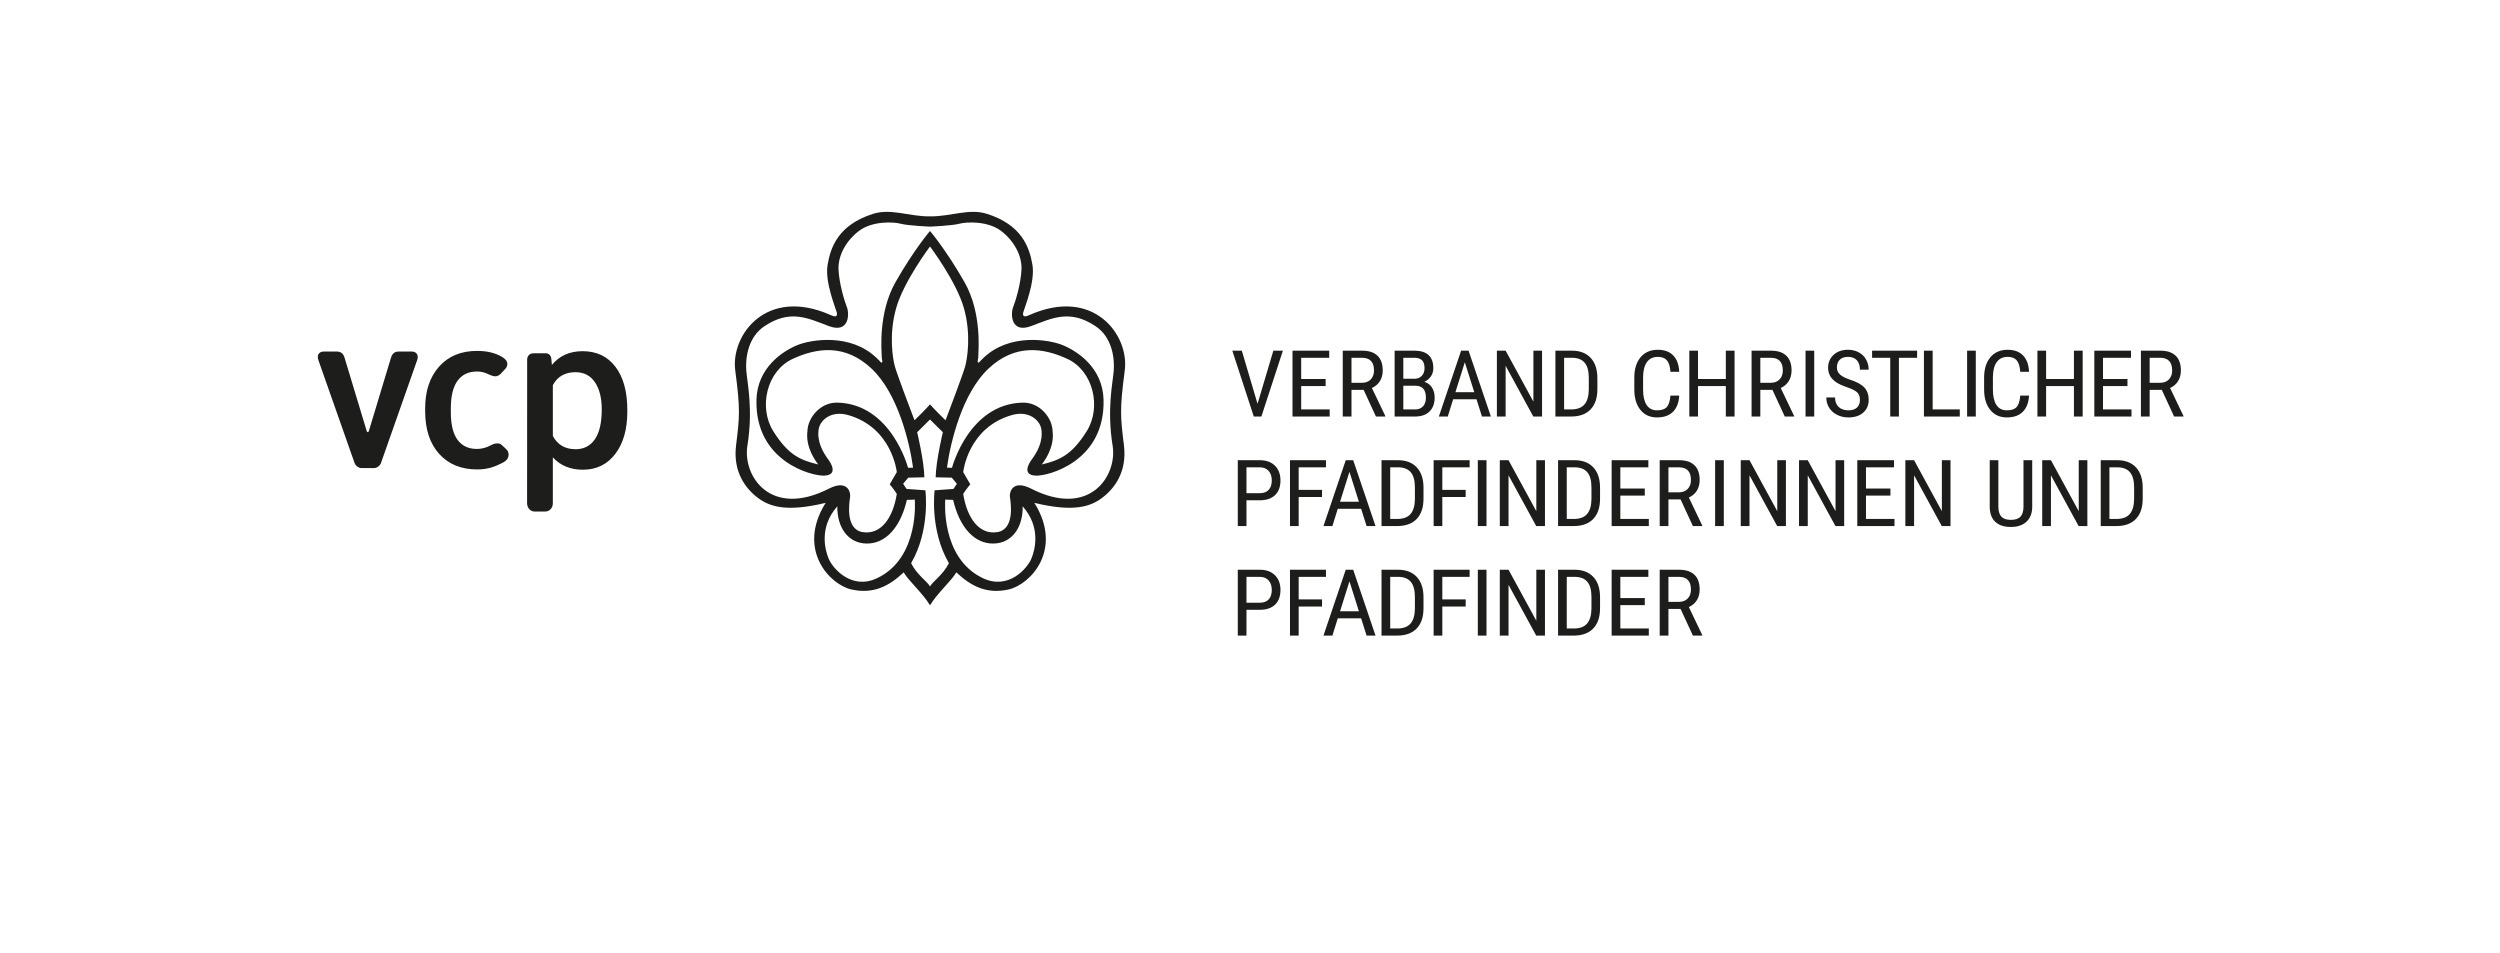<?xml version="1.0" encoding="UTF-8"?>
<svg xmlns="http://www.w3.org/2000/svg" xmlns:xlink="http://www.w3.org/1999/xlink" width="2006.93pt" height="765.35pt" viewBox="0 0 2006.93 765.35" version="1.1">
<g id="surface1">
<path style=" stroke:none;fill-rule:nonzero;fill:rgb(11.4%,11.4%,10.599%);fill-opacity:1;" d="M 996.895 281.512 L 989.273 281.512 L 1006.5 334.375 L 1012.602 334.375 L 1029.871 281.512 L 1022.207 281.512 L 1009.516 324.172 Z M 1064.188 304.242 L 1044.555 304.242 L 1044.555 287.211 L 1067.051 287.211 L 1067.051 281.512 L 1037.582 281.512 L 1037.582 334.375 L 1067.434 334.375 L 1067.434 328.676 L 1044.555 328.676 L 1044.555 309.941 L 1064.188 309.941 Z M 1104.574 334.375 L 1112.078 334.375 L 1112.078 333.941 L 1101.328 311.465 C 1104.098 310.23 1106.242 308.398 1107.75 305.965 C 1109.266 303.535 1110.023 300.684 1110.023 297.414 C 1110.023 292.215 1108.625 288.262 1105.828 285.562 C 1103.035 282.863 1098.918 281.512 1093.477 281.512 L 1077.922 281.512 L 1077.922 334.375 L 1084.941 334.375 L 1084.941 312.988 L 1094.699 312.988 Z M 1084.941 287.211 L 1093.324 287.211 C 1099.781 287.211 1103.012 290.609 1103.012 297.395 C 1103.012 300.402 1102.137 302.805 1100.398 304.598 C 1098.652 306.391 1096.324 307.289 1093.402 307.289 L 1084.941 307.289 Z M 1135.918 334.375 C 1140.977 334.375 1144.867 333.016 1147.602 330.305 C 1150.332 327.598 1151.699 323.871 1151.699 319.129 C 1151.699 315.953 1150.953 313.242 1149.469 310.992 C 1147.984 308.746 1145.969 307.254 1143.43 306.527 C 1145.641 305.488 1147.395 304.023 1148.688 302.137 C 1149.98 300.246 1150.633 298.07 1150.633 295.598 C 1150.633 290.906 1149.355 287.383 1146.801 285.035 C 1144.246 282.684 1140.438 281.512 1135.383 281.512 L 1119.562 281.512 L 1119.562 334.375 Z M 1136.223 309.648 C 1141.863 309.648 1144.684 312.832 1144.684 319.195 C 1144.684 322.199 1143.91 324.531 1142.359 326.191 C 1140.809 327.844 1138.711 328.676 1136.066 328.676 L 1126.539 328.676 L 1126.539 309.648 Z M 1126.539 287.211 L 1135.383 287.211 C 1138.152 287.211 1140.207 287.879 1141.559 289.195 C 1142.906 290.52 1143.578 292.633 1143.578 295.543 C 1143.578 298.117 1142.836 300.18 1141.348 301.734 C 1139.863 303.285 1137.914 304.062 1135.496 304.062 L 1126.539 304.062 Z M 1189.684 334.375 L 1196.848 334.375 L 1178.93 281.512 L 1172.945 281.512 L 1155.066 334.375 L 1162.234 334.375 L 1166.543 320.543 L 1185.297 320.543 Z M 1175.918 290.809 L 1183.504 314.84 L 1168.367 314.84 Z M 1237.914 281.512 L 1230.98 281.512 L 1230.98 322.43 L 1208.676 281.512 L 1201.66 281.512 L 1201.66 334.375 L 1208.676 334.375 L 1208.676 293.641 L 1230.898 334.375 L 1237.914 334.375 Z M 1261.066 334.375 C 1267.977 334.375 1273.25 332.469 1276.887 328.656 C 1280.52 324.844 1282.336 319.441 1282.336 312.449 L 1282.336 303.59 C 1282.336 296.594 1280.551 291.164 1276.965 287.305 C 1273.379 283.441 1268.348 281.512 1261.867 281.512 L 1248.637 281.512 L 1248.637 334.375 Z M 1261.867 287.211 C 1266.414 287.211 1269.812 288.516 1272.066 291.121 C 1274.312 293.723 1275.441 297.809 1275.441 303.383 L 1275.441 312.758 C 1275.387 318.016 1274.23 321.984 1271.969 324.66 C 1269.707 327.336 1266.121 328.676 1261.219 328.676 L 1255.617 328.676 L 1255.617 287.211 Z M 1340.984 317.566 C 1340.605 322.02 1339.613 325.105 1338.016 326.824 C 1336.414 328.543 1333.797 329.398 1330.164 329.398 C 1326.523 329.398 1323.762 327.973 1321.871 325.117 C 1319.977 322.262 1319.027 318.156 1319.027 312.809 L 1319.027 303.113 C 1319.027 297.668 1320.043 293.539 1322.078 290.719 C 1324.113 287.898 1327.023 286.484 1330.809 286.484 C 1334.09 286.484 1336.527 287.41 1338.129 289.246 C 1339.73 291.086 1340.684 294.164 1340.984 298.469 L 1348.035 298.469 C 1347.781 292.781 1346.191 288.41 1343.258 285.363 C 1340.32 282.316 1336.168 280.785 1330.809 280.785 C 1324.992 280.785 1320.395 282.785 1317.031 286.777 C 1313.66 290.773 1311.977 296.203 1311.977 303.082 L 1311.977 312.664 C 1311.977 319.562 1313.617 325.027 1316.895 329.055 C 1320.168 333.086 1324.594 335.102 1330.164 335.102 C 1335.699 335.102 1339.988 333.594 1343.027 330.582 C 1346.062 327.566 1347.734 323.23 1348.035 317.566 Z M 1392.465 281.512 L 1385.445 281.512 L 1385.445 304.242 L 1363.109 304.242 L 1363.109 281.512 L 1356.133 281.512 L 1356.133 334.375 L 1363.109 334.375 L 1363.109 309.941 L 1385.445 309.941 L 1385.445 334.375 L 1392.465 334.375 Z M 1432.766 334.375 L 1440.277 334.375 L 1440.277 333.941 L 1429.527 311.465 C 1432.297 310.23 1434.434 308.398 1435.949 305.965 C 1437.465 303.535 1438.219 300.684 1438.219 297.414 C 1438.219 292.215 1436.82 288.262 1434.023 285.562 C 1431.227 282.863 1427.109 281.512 1421.676 281.512 L 1406.117 281.512 L 1406.117 334.375 L 1413.133 334.375 L 1413.133 312.988 L 1422.895 312.988 Z M 1413.133 287.211 L 1421.523 287.211 C 1427.973 287.211 1431.203 290.609 1431.203 297.395 C 1431.203 300.402 1430.332 302.805 1428.594 304.598 C 1426.852 306.391 1424.52 307.289 1421.598 307.289 L 1413.133 307.289 Z M 1456.41 281.512 L 1449.438 281.512 L 1449.438 334.375 L 1456.41 334.375 Z M 1490.77 327.152 C 1489.223 328.652 1486.906 329.398 1483.832 329.398 C 1480.527 329.398 1477.914 328.496 1475.996 326.68 C 1474.078 324.863 1473.117 322.324 1473.117 319.055 L 1466.105 319.055 C 1466.105 322.199 1466.887 324.988 1468.449 327.422 C 1470.012 329.852 1472.16 331.742 1474.891 333.086 C 1477.621 334.43 1480.605 335.102 1483.832 335.102 C 1488.863 335.102 1492.84 333.812 1495.766 331.234 C 1498.688 328.656 1500.145 325.227 1500.145 320.941 C 1500.145 316.875 1498.973 313.586 1496.621 311.066 C 1494.27 308.551 1490.363 306.43 1484.898 304.707 C 1481.391 303.52 1478.801 302.176 1477.125 300.672 C 1475.445 299.168 1474.609 297.301 1474.609 295.07 C 1474.609 292.355 1475.383 290.246 1476.934 288.742 C 1478.48 287.238 1480.668 286.484 1483.488 286.484 C 1486.59 286.484 1488.969 287.383 1490.617 289.176 C 1492.27 290.965 1493.094 293.492 1493.094 296.762 L 1500.113 296.762 C 1500.113 293.809 1499.422 291.102 1498.051 288.633 C 1496.68 286.168 1494.719 284.242 1492.18 282.863 C 1489.641 281.48 1486.738 280.785 1483.488 280.785 C 1478.734 280.785 1474.891 282.145 1471.957 284.852 C 1469.023 287.566 1467.551 291.012 1467.551 295.203 C 1467.551 297.621 1468.07 299.77 1469.102 301.645 C 1470.125 303.52 1471.68 305.191 1473.75 306.656 C 1475.82 308.121 1478.812 309.516 1482.727 310.852 C 1486.637 312.18 1489.348 313.547 1490.848 314.953 C 1492.348 316.355 1493.094 318.375 1493.094 321.012 C 1493.094 323.605 1492.32 325.648 1490.77 327.152 M 1539.008 281.512 L 1502.867 281.512 L 1502.867 287.211 L 1517.43 287.211 L 1517.43 334.375 L 1524.402 334.375 L 1524.402 287.211 L 1539.008 287.211 Z M 1551.484 281.512 L 1544.473 281.512 L 1544.473 334.375 L 1573.25 334.375 L 1573.25 328.676 L 1551.484 328.676 Z M 1586.109 281.512 L 1579.137 281.512 L 1579.137 334.375 L 1586.109 334.375 Z M 1621.805 317.566 C 1621.426 322.02 1620.434 325.105 1618.832 326.824 C 1617.23 328.543 1614.609 329.398 1610.977 329.398 C 1607.344 329.398 1604.578 327.973 1602.684 325.117 C 1600.793 322.262 1599.848 318.156 1599.848 312.809 L 1599.848 303.113 C 1599.848 297.668 1600.863 293.539 1602.895 290.719 C 1604.926 287.898 1607.836 286.484 1611.625 286.484 C 1614.902 286.484 1617.348 287.41 1618.941 289.246 C 1620.543 291.086 1621.496 294.164 1621.805 298.469 L 1628.855 298.469 C 1628.602 292.781 1627.008 288.41 1624.07 285.363 C 1621.137 282.316 1616.988 280.785 1611.625 280.785 C 1605.805 280.785 1601.211 282.785 1597.844 286.777 C 1594.477 290.773 1592.793 296.203 1592.793 303.082 L 1592.793 312.664 C 1592.793 319.562 1594.43 325.027 1597.715 329.055 C 1600.988 333.086 1605.41 335.102 1610.977 335.102 C 1616.516 335.102 1620.809 333.594 1623.84 330.582 C 1626.879 327.566 1628.551 323.23 1628.855 317.566 Z M 1671.906 281.512 L 1664.895 281.512 L 1664.895 304.242 L 1642.555 304.242 L 1642.555 281.512 L 1635.578 281.512 L 1635.578 334.375 L 1642.555 334.375 L 1642.555 309.941 L 1664.895 309.941 L 1664.895 334.375 L 1671.906 334.375 Z M 1707.867 304.242 L 1688.234 304.242 L 1688.234 287.211 L 1710.727 287.211 L 1710.727 281.512 L 1681.258 281.512 L 1681.258 334.375 L 1711.109 334.375 L 1711.109 328.676 L 1688.234 328.676 L 1688.234 309.941 L 1707.867 309.941 Z M 1745.316 334.375 L 1752.824 334.375 L 1752.824 333.941 L 1742.078 311.465 C 1744.848 310.23 1746.984 308.398 1748.5 305.965 C 1750.008 303.535 1750.766 300.684 1750.766 297.414 C 1750.766 292.215 1749.367 288.262 1746.574 285.562 C 1743.777 282.863 1739.66 281.512 1734.223 281.512 L 1718.668 281.512 L 1718.668 334.375 L 1725.684 334.375 L 1725.684 312.988 L 1735.441 312.988 Z M 1725.684 287.211 L 1734.066 287.211 C 1740.523 287.211 1743.75 290.609 1743.75 297.395 C 1743.75 300.402 1742.883 302.805 1741.141 304.598 C 1739.398 306.391 1737.066 307.289 1734.145 307.289 L 1725.684 307.289 Z M 1011.84 401.613 C 1016.949 401.512 1020.902 400.094 1023.711 397.344 C 1026.52 394.598 1027.926 390.68 1027.926 385.602 C 1027.926 380.715 1026.449 376.797 1023.508 373.855 C 1020.559 370.918 1016.504 369.441 1011.348 369.441 L 993.656 369.441 L 993.656 422.305 L 1000.633 422.305 L 1000.633 401.613 Z M 1000.633 375.148 L 1011.379 375.148 C 1014.355 375.148 1016.695 376.102 1018.398 378.016 C 1020.098 379.934 1020.953 382.48 1020.953 385.656 C 1020.953 388.953 1020.121 391.488 1018.473 393.254 C 1016.82 395.027 1014.441 395.91 1011.348 395.91 L 1000.633 395.91 Z M 1061.293 393.258 L 1042.539 393.258 L 1042.539 375.148 L 1064.457 375.148 L 1064.457 369.441 L 1035.562 369.441 L 1035.562 422.305 L 1042.539 422.305 L 1042.539 398.961 L 1061.293 398.961 Z M 1097.062 422.305 L 1104.23 422.305 L 1086.312 369.441 L 1080.328 369.441 L 1062.449 422.305 L 1069.613 422.305 L 1073.922 408.473 L 1092.68 408.473 Z M 1083.305 378.742 L 1090.887 402.773 L 1075.754 402.773 Z M 1121.473 422.305 C 1128.387 422.305 1133.66 420.398 1137.293 416.59 C 1140.926 412.777 1142.742 407.375 1142.742 400.375 L 1142.742 391.516 C 1142.742 384.523 1140.949 379.098 1137.371 375.234 C 1133.785 371.375 1128.75 369.441 1122.27 369.441 L 1109.043 369.441 L 1109.043 422.305 Z M 1122.27 375.148 C 1126.82 375.148 1130.223 376.445 1132.469 379.047 C 1134.719 381.656 1135.844 385.742 1135.844 391.316 L 1135.844 400.688 C 1135.793 405.949 1134.637 409.914 1132.375 412.59 C 1130.113 415.266 1126.527 416.605 1121.625 416.605 L 1116.02 416.605 L 1116.02 375.148 Z M 1176.605 393.258 L 1157.852 393.258 L 1157.852 375.148 L 1179.773 375.148 L 1179.773 369.441 L 1150.875 369.441 L 1150.875 422.305 L 1157.852 422.305 L 1157.852 398.961 L 1176.605 398.961 Z M 1193.324 369.441 L 1186.352 369.441 L 1186.352 422.305 L 1193.324 422.305 Z M 1240.25 369.441 L 1233.316 369.441 L 1233.316 410.363 L 1211.012 369.441 L 1204 369.441 L 1204 422.305 L 1211.012 422.305 L 1211.012 381.57 L 1233.238 422.305 L 1240.25 422.305 Z M 1263.207 422.305 C 1270.117 422.305 1275.391 420.398 1279.023 416.59 C 1282.656 412.777 1284.473 407.375 1284.473 400.375 L 1284.473 391.516 C 1284.473 384.523 1282.688 379.098 1279.102 375.234 C 1275.516 371.375 1270.488 369.441 1264.008 369.441 L 1250.777 369.441 L 1250.777 422.305 Z M 1264.008 375.148 C 1268.555 375.148 1271.953 376.445 1274.203 379.047 C 1276.449 381.656 1277.578 385.742 1277.578 391.316 L 1277.578 400.688 C 1277.523 405.949 1276.367 409.914 1274.105 412.59 C 1271.844 415.266 1268.262 416.605 1263.355 416.605 L 1257.754 416.605 L 1257.754 375.148 Z M 1320.391 392.172 L 1300.758 392.172 L 1300.758 375.148 L 1323.246 375.148 L 1323.246 369.441 L 1293.777 369.441 L 1293.777 422.305 L 1323.625 422.305 L 1323.625 416.605 L 1300.758 416.605 L 1300.758 397.871 L 1320.391 397.871 Z M 1359.004 422.305 L 1366.516 422.305 L 1366.516 421.867 L 1355.766 399.398 C 1358.535 398.164 1360.676 396.328 1362.188 393.895 C 1363.699 391.461 1364.453 388.617 1364.453 385.348 C 1364.453 380.141 1363.059 376.191 1360.266 373.492 C 1357.465 370.793 1353.352 369.441 1347.914 369.441 L 1332.359 369.441 L 1332.359 422.305 L 1339.371 422.305 L 1339.371 400.922 L 1349.129 400.922 Z M 1339.371 375.148 L 1347.758 375.148 C 1354.215 375.148 1357.441 378.539 1357.441 385.328 C 1357.441 388.336 1356.574 390.734 1354.828 392.531 C 1353.09 394.324 1350.758 395.223 1347.836 395.223 L 1339.371 395.223 Z M 1383.824 369.441 L 1376.852 369.441 L 1376.852 422.305 L 1383.824 422.305 Z M 1433.684 369.441 L 1426.746 369.441 L 1426.746 410.363 L 1404.449 369.441 L 1397.43 369.441 L 1397.43 422.305 L 1404.449 422.305 L 1404.449 381.57 L 1426.668 422.305 L 1433.684 422.305 Z M 1480.457 369.441 L 1473.523 369.441 L 1473.523 410.363 L 1451.219 369.441 L 1444.207 369.441 L 1444.207 422.305 L 1451.219 422.305 L 1451.219 381.57 L 1473.445 422.305 L 1480.457 422.305 Z M 1517.59 392.172 L 1497.961 392.172 L 1497.961 375.148 L 1520.453 375.148 L 1520.453 369.441 L 1490.984 369.441 L 1490.984 422.305 L 1520.832 422.305 L 1520.832 416.605 L 1497.961 416.605 L 1497.961 397.871 L 1517.59 397.871 Z M 1565.816 369.441 L 1558.875 369.441 L 1558.875 410.363 L 1536.578 369.441 L 1529.566 369.441 L 1529.566 422.305 L 1536.578 422.305 L 1536.578 381.57 L 1558.805 422.305 L 1565.816 422.305 Z M 1624.398 369.441 L 1624.398 406.738 C 1624.398 410.293 1623.602 412.945 1622.016 414.699 C 1620.426 416.453 1617.852 417.332 1614.297 417.332 C 1610.762 417.332 1608.203 416.453 1606.617 414.699 C 1605.027 412.945 1604.23 410.293 1604.23 406.738 L 1604.23 369.441 L 1597.293 369.441 L 1597.293 407.023 C 1597.348 412.152 1598.82 416.102 1601.719 418.875 C 1604.613 421.645 1608.809 423.031 1614.297 423.031 C 1619.66 423.031 1623.84 421.613 1626.84 418.781 C 1629.84 415.949 1631.359 412.031 1631.41 407.023 L 1631.41 369.441 Z M 1675.68 369.441 L 1668.746 369.441 L 1668.746 410.363 L 1646.441 369.441 L 1639.43 369.441 L 1639.43 422.305 L 1646.441 422.305 L 1646.441 381.57 L 1668.668 422.305 L 1675.68 422.305 Z M 1698.836 422.305 C 1705.746 422.305 1711.02 420.398 1714.652 416.59 C 1718.285 412.777 1720.105 407.375 1720.105 400.375 L 1720.105 391.516 C 1720.105 384.523 1718.316 379.098 1714.73 375.234 C 1711.148 371.375 1706.117 369.441 1699.637 369.441 L 1686.406 369.441 L 1686.406 422.305 Z M 1699.637 375.148 C 1704.184 375.148 1707.582 376.445 1709.832 379.047 C 1712.078 381.656 1713.207 385.742 1713.207 391.316 L 1713.207 400.688 C 1713.152 405.949 1711.996 409.914 1709.734 412.59 C 1707.473 415.266 1703.891 416.605 1698.988 416.605 L 1693.387 416.605 L 1693.387 375.148 Z M 1011.84 489.543 C 1016.949 489.445 1020.902 488.023 1023.711 485.273 C 1026.52 482.527 1027.926 478.613 1027.926 473.531 C 1027.926 468.645 1026.449 464.727 1023.508 461.789 C 1020.559 458.848 1016.504 457.371 1011.348 457.371 L 993.656 457.371 L 993.656 510.234 L 1000.633 510.234 L 1000.633 489.543 Z M 1000.633 463.078 L 1011.379 463.078 C 1014.355 463.078 1016.695 464.035 1018.398 465.949 C 1020.098 467.863 1020.953 470.414 1020.953 473.586 C 1020.953 476.883 1020.121 479.418 1018.473 481.184 C 1016.82 482.957 1014.441 483.844 1011.348 483.844 L 1000.633 483.844 Z M 1061.293 481.191 L 1042.539 481.191 L 1042.539 463.078 L 1064.457 463.078 L 1064.457 457.371 L 1035.562 457.371 L 1035.562 510.234 L 1042.539 510.234 L 1042.539 486.891 L 1061.293 486.891 Z M 1097.062 510.234 L 1104.23 510.234 L 1086.312 457.371 L 1080.328 457.371 L 1062.449 510.234 L 1069.613 510.234 L 1073.922 496.402 L 1092.68 496.402 Z M 1083.305 466.672 L 1090.887 490.703 L 1075.754 490.703 Z M 1121.473 510.234 C 1128.387 510.234 1133.66 508.328 1137.293 504.52 C 1140.926 500.707 1142.742 495.305 1142.742 488.305 L 1142.742 479.449 C 1142.742 472.453 1140.949 467.027 1137.371 463.164 C 1133.785 459.305 1128.75 457.371 1122.27 457.371 L 1109.043 457.371 L 1109.043 510.234 Z M 1122.27 463.078 C 1126.82 463.078 1130.223 464.375 1132.469 466.977 C 1134.719 469.586 1135.844 473.676 1135.844 479.246 L 1135.844 488.617 C 1135.793 493.879 1134.637 497.844 1132.375 500.52 C 1130.113 503.195 1126.527 504.535 1121.625 504.535 L 1116.02 504.535 L 1116.02 463.078 Z M 1176.605 481.191 L 1157.852 481.191 L 1157.852 463.078 L 1179.773 463.078 L 1179.773 457.371 L 1150.875 457.371 L 1150.875 510.234 L 1157.852 510.234 L 1157.852 486.891 L 1176.605 486.891 Z M 1193.324 457.371 L 1186.352 457.371 L 1186.352 510.234 L 1193.324 510.234 Z M 1240.25 457.371 L 1233.316 457.371 L 1233.316 498.293 L 1211.012 457.371 L 1204 457.371 L 1204 510.234 L 1211.012 510.234 L 1211.012 469.5 L 1233.238 510.234 L 1240.25 510.234 Z M 1263.207 510.234 C 1270.117 510.234 1275.391 508.328 1279.023 504.52 C 1282.656 500.707 1284.473 495.305 1284.473 488.305 L 1284.473 479.449 C 1284.473 472.453 1282.688 467.027 1279.102 463.164 C 1275.516 459.305 1270.488 457.371 1264.008 457.371 L 1250.777 457.371 L 1250.777 510.234 Z M 1264.008 463.078 C 1268.555 463.078 1271.953 464.375 1274.203 466.977 C 1276.449 469.586 1277.578 473.676 1277.578 479.246 L 1277.578 488.617 C 1277.523 493.879 1276.367 497.844 1274.105 500.52 C 1271.844 503.195 1268.262 504.535 1263.355 504.535 L 1257.754 504.535 L 1257.754 463.078 Z M 1320.391 480.102 L 1300.758 480.102 L 1300.758 463.078 L 1323.246 463.078 L 1323.246 457.371 L 1293.777 457.371 L 1293.777 510.234 L 1323.625 510.234 L 1323.625 504.535 L 1300.758 504.535 L 1300.758 485.801 L 1320.391 485.801 Z M 1359.004 510.234 L 1366.516 510.234 L 1366.516 509.801 L 1355.766 487.328 C 1358.535 486.094 1360.676 484.258 1362.188 481.824 C 1363.699 479.395 1364.453 476.547 1364.453 473.277 C 1364.453 468.074 1363.059 464.121 1360.266 461.422 C 1357.465 458.727 1353.352 457.371 1347.914 457.371 L 1332.359 457.371 L 1332.359 510.234 L 1339.371 510.234 L 1339.371 488.852 L 1349.129 488.852 Z M 1339.371 463.078 L 1347.758 463.078 C 1354.215 463.078 1357.441 466.473 1357.441 473.258 C 1357.441 476.266 1356.574 478.664 1354.828 480.461 C 1353.09 482.254 1350.758 483.152 1347.836 483.152 L 1339.371 483.152 Z M 1339.371 463.078 "/>
<path style=" stroke:none;fill-rule:nonzero;fill:rgb(11.4%,11.4%,10.599%);fill-opacity:1;" d="M 746.688 324.699 C 746.688 324.699 749.34 328.004 759.047 337.398 C 760.988 332.414 773.168 300.125 774.828 294.059 C 776.492 287.973 779.812 268.395 773.734 247.145 C 767.637 225.879 746.688 198.023 746.688 198.023 L 746.469 198.023 C 746.469 198.023 725.543 225.879 719.469 247.145 C 713.355 268.395 716.68 287.973 718.348 294.059 C 720 300.125 732.188 332.414 734.137 337.398 C 743.832 328.004 746.469 324.699 746.469 324.699 Z M 746.688 470.633 C 748.809 466.75 757.188 461.359 761.75 452.105 C 746.117 425.195 750.289 393.602 750.289 393.602 L 765.418 392.496 L 768.172 388.363 L 764.047 383.445 L 751.113 383.16 C 751.398 369.75 756.902 346.988 756.902 346.988 L 746.688 336.848 L 746.469 336.848 L 736.277 346.988 C 736.277 346.988 741.785 369.75 742.047 383.16 L 729.121 383.445 L 725.004 388.363 L 727.754 392.496 L 742.871 393.602 C 742.871 393.602 747.059 425.195 731.418 452.105 C 735.969 461.359 744.375 466.75 746.469 470.633 Z M 665.312 448.703 C 668.336 455.816 683.352 474.172 704.371 464.031 C 738.48 447.602 734.359 400.992 734.359 400.992 C 734.359 400.992 732.703 401.281 728.031 401.281 C 722.797 423.73 710.695 436.633 695.566 436.34 C 680.445 436.082 671.91 422.926 672.184 406.477 C 657.34 423.195 662.277 441.562 665.312 448.703 M 672.145 323.215 C 715.574 324.199 728.961 375.551 728.961 375.551 C 728.961 375.551 730.914 375.426 732.984 375.426 C 730.234 355.281 720.82 315.758 699.602 295.852 C 678.387 275.969 655.953 279.078 636.418 288.066 C 615.516 297.652 608.758 326.934 620.73 346.086 C 632.711 365.223 642.398 369.406 656.891 372.875 C 655.172 370.746 646.449 359.262 648.188 346.086 C 648.457 335.207 658.66 322.906 672.145 323.215 M 746.688 185.547 C 746.688 185.547 759.445 200.48 774.266 226.48 C 788.41 251.273 785.387 281.871 785.387 285.484 C 785.387 289.082 784.363 290.113 785.129 290.883 C 785.914 291.656 785.914 290.633 789.27 287.543 C 810.211 267.188 842.215 272.559 853.168 277.082 C 865.332 282.098 885.27 295.43 885.906 320.949 C 887.156 370.66 841.234 382.293 831.406 381.828 C 819.863 381.266 826.52 371.215 828.145 369.035 C 832.879 362.668 837.457 354.191 835.949 344.512 C 834.824 337.324 825.953 329.289 812.293 333.203 C 776.852 343.355 773.238 379.004 773.238 379.004 L 778.93 388.781 C 778.93 388.781 775.832 392.387 773.238 396.504 C 776.332 416.098 786.176 429.484 800.641 427.176 C 815.121 424.84 811.246 402.684 810.73 398.844 C 810.211 394.961 812.961 384.91 827.441 392.113 C 874.746 416.395 897.074 381.941 893.191 357.867 C 888.469 328.578 893.277 307.355 894.055 297.891 C 894.973 286.66 892.316 270.543 879.746 262.043 C 858.82 247.863 844.332 255.598 827.789 261.773 C 811.246 267.961 811.246 251.734 813.316 246.578 C 815.383 241.43 819.523 227.523 820.023 216.434 C 820.543 205.355 814.086 193.254 803.492 185.273 C 792.891 177.289 775.832 178.059 770.141 179.602 C 764.449 181.156 746.688 181.945 746.688 181.945 L 746.469 181.945 C 746.469 181.945 728.73 181.156 723.031 179.602 C 717.348 178.059 700.285 177.289 689.691 185.273 C 679.09 193.254 672.621 205.355 673.141 216.434 C 673.656 227.523 677.801 241.43 679.855 246.578 C 681.941 251.734 681.941 267.961 665.383 261.773 C 648.832 255.598 634.363 247.863 613.426 262.043 C 600.855 270.543 598.199 286.66 599.121 297.891 C 599.902 307.355 604.703 328.578 599.984 357.867 C 596.109 381.941 618.434 416.395 665.746 392.113 C 680.227 384.91 682.973 394.961 682.453 398.844 C 681.941 402.684 678.047 424.84 692.527 427.176 C 707.008 429.484 716.832 416.098 719.93 396.504 C 717.348 392.387 714.25 388.781 714.25 388.781 L 719.93 379.004 C 719.93 379.004 716.316 343.355 680.883 333.203 C 667.227 329.289 658.348 337.324 657.223 344.512 C 655.711 354.191 660.301 362.668 665.039 369.035 C 666.668 371.215 673.316 381.266 661.758 381.828 C 651.941 382.293 606.023 370.66 607.27 320.949 C 607.902 295.43 627.848 282.098 640.004 277.082 C 650.965 272.559 682.973 267.188 703.902 287.543 C 707.262 290.633 707.262 291.656 708.039 290.883 C 708.812 290.113 707.781 289.082 707.781 285.484 C 707.781 281.871 704.773 251.273 718.898 226.48 C 733.707 200.48 746.469 185.547 746.469 185.547 Z M 746.469 485.789 C 741.168 476.672 729.715 466.656 725.441 459.484 C 713.918 470.352 701.246 477.188 683.574 473.227 C 665.91 469.277 639.398 441.086 662.816 403.668 C 631.902 411.168 618.199 407 608.484 399.719 C 598.75 392.461 588.246 379.004 590.898 357.523 C 593.777 334.094 594.371 328.703 590.234 297.363 C 586.492 268.988 615.242 229.945 666.906 252.953 C 670.555 254.711 672.598 254.246 671.723 250.73 C 670.836 247.207 662.039 226.477 664.367 212.617 C 666.797 198.094 673.203 180.477 700.812 171.684 C 715.332 167.051 730.078 173.922 746.469 173.684 L 746.688 173.684 C 763.102 173.922 777.852 167.051 792.371 171.684 C 819.969 180.477 826.383 198.094 828.809 212.617 C 831.117 226.477 822.34 247.207 821.453 250.73 C 820.574 254.246 822.613 254.711 826.277 252.953 C 877.934 229.945 906.684 268.988 902.93 297.363 C 898.809 328.703 899.395 334.094 902.27 357.523 C 904.922 379.004 894.426 392.461 884.688 399.719 C 874.969 407 861.266 411.168 830.355 403.668 C 853.77 441.086 827.266 469.277 809.598 473.227 C 791.938 477.188 779.258 470.352 767.727 459.484 C 763.465 466.656 752.012 476.672 746.688 485.789 Z M 820.98 406.477 C 821.266 422.926 812.738 436.082 797.613 436.34 C 782.48 436.633 770.363 423.73 765.145 401.281 C 760.473 401.281 758.824 400.992 758.824 400.992 C 758.824 400.992 754.699 447.602 788.805 464.031 C 809.812 474.172 824.844 455.816 827.863 448.703 C 830.895 441.562 835.844 423.195 820.98 406.477 M 844.992 346.086 C 846.73 359.262 837.996 370.746 836.305 372.875 C 850.777 369.406 860.457 365.223 872.426 346.086 C 884.414 326.934 877.656 297.652 856.75 288.066 C 837.23 279.078 814.793 275.969 793.578 295.852 C 772.359 315.758 762.938 355.281 760.188 375.426 C 762.258 375.426 764.219 375.551 764.219 375.551 C 764.219 375.551 777.609 324.199 821.023 323.215 C 834.527 322.906 844.715 335.207 844.992 346.086 "/>
<path style=" stroke:none;fill-rule:nonzero;fill:rgb(11.4%,11.4%,10.599%);fill-opacity:1;" d="M 383.047 376.859 C 392.02 376.859 397.816 374.414 403.922 371.273 C 404.914 370.766 405.793 369.98 405.793 369.98 C 408.895 367.727 408.809 363.328 407.129 361.438 C 407.129 361.438 405.934 360.148 405.172 359.414 C 404.648 358.906 403.258 357.703 402.711 357.18 C 401.977 356.48 400.582 355.582 397.789 356.035 C 395.504 356.406 393.148 358.023 391.516 358.66 C 388.996 359.641 385.984 360.402 382.863 360.402 C 376.074 360.402 370.887 357.961 367.297 353.066 C 363.707 348.18 361.91 340.754 361.91 330.809 L 361.91 327.496 C 361.969 317.66 363.801 310.324 367.422 305.488 C 371.043 300.656 376.188 298.238 382.863 298.238 C 385.684 298.238 388.176 298.746 390.457 299.727 C 391.934 300.363 395.418 302.094 397.52 302.094 C 399.848 302.094 401.543 300.504 401.777 300.254 C 402.273 299.738 403.121 298.844 403.594 298.328 C 404.289 297.574 406.004 295.699 406.004 295.699 C 407.52 293.809 408.254 290.41 404.902 287.879 C 404.902 287.879 404.059 287.07 402.598 286.254 C 397.059 283.16 390.738 281.695 383.027 281.695 C 370.137 281.695 359.965 285.895 352.5 294.293 C 345.031 302.691 341.301 313.875 341.301 327.836 L 341.301 329.957 C 341.301 344.598 345.059 356.082 352.582 364.395 C 360.105 372.703 370.277 376.859 383.117 376.859 Z M 494.051 294.426 C 500.414 302.77 503.594 314.344 503.594 329.16 L 503.594 330.43 C 503.594 344.629 500.371 355.949 493.926 364.402 C 487.484 372.855 478.828 377.078 467.973 377.078 C 457.906 377.078 449.848 373.773 443.805 367.156 L 443.805 403.266 L 442.246 287.945 L 443.805 403.766 L 443.781 404.152 C 443.781 407.684 441.25 410.645 437.625 410.645 L 429.371 410.664 C 425.734 410.664 423.129 407.707 423.129 403.922 L 423.188 288.609 C 423.188 285.73 425.23 283.613 428.184 283.613 C 428.184 283.613 438.02 283.605 438.074 283.605 C 440.609 283.605 442.461 285.398 442.648 288.527 L 443.035 292.941 C 449.086 285.594 457.316 281.922 467.719 281.922 C 478.914 281.922 487.691 286.086 494.051 294.426 M 477.516 352.695 C 481.219 347.406 483.066 339.391 483.066 328.648 C 483.066 319.492 481.246 312.223 477.598 306.852 C 473.957 301.48 468.734 298.797 461.953 298.797 C 453.527 298.797 447.477 302.27 443.805 309.227 L 443.805 349.938 C 447.527 357.062 453.641 360.625 462.121 360.625 C 468.68 360.625 473.809 357.984 477.516 352.695 M 296.086 346.066 C 296.438 344.879 313.238 289.121 313.691 287.754 C 314.293 285.914 315.184 282.191 320.113 282.191 L 330.395 282.191 C 335.066 282.191 336.023 285.82 334.965 288.84 L 305.82 371.723 C 305.105 373.695 302.727 375.773 300.191 375.773 L 290.285 375.773 C 287.746 375.773 285.371 373.695 284.652 371.723 L 255.508 288.84 C 254.445 285.82 255.41 282.191 260.078 282.191 L 270.359 282.191 C 275.293 282.191 276.18 285.914 276.785 287.754 C 277.234 289.121 294.039 344.887 294.387 346.066 C 294.734 347.242 295.734 347.25 296.086 346.066 "/>
</g>
</svg>
